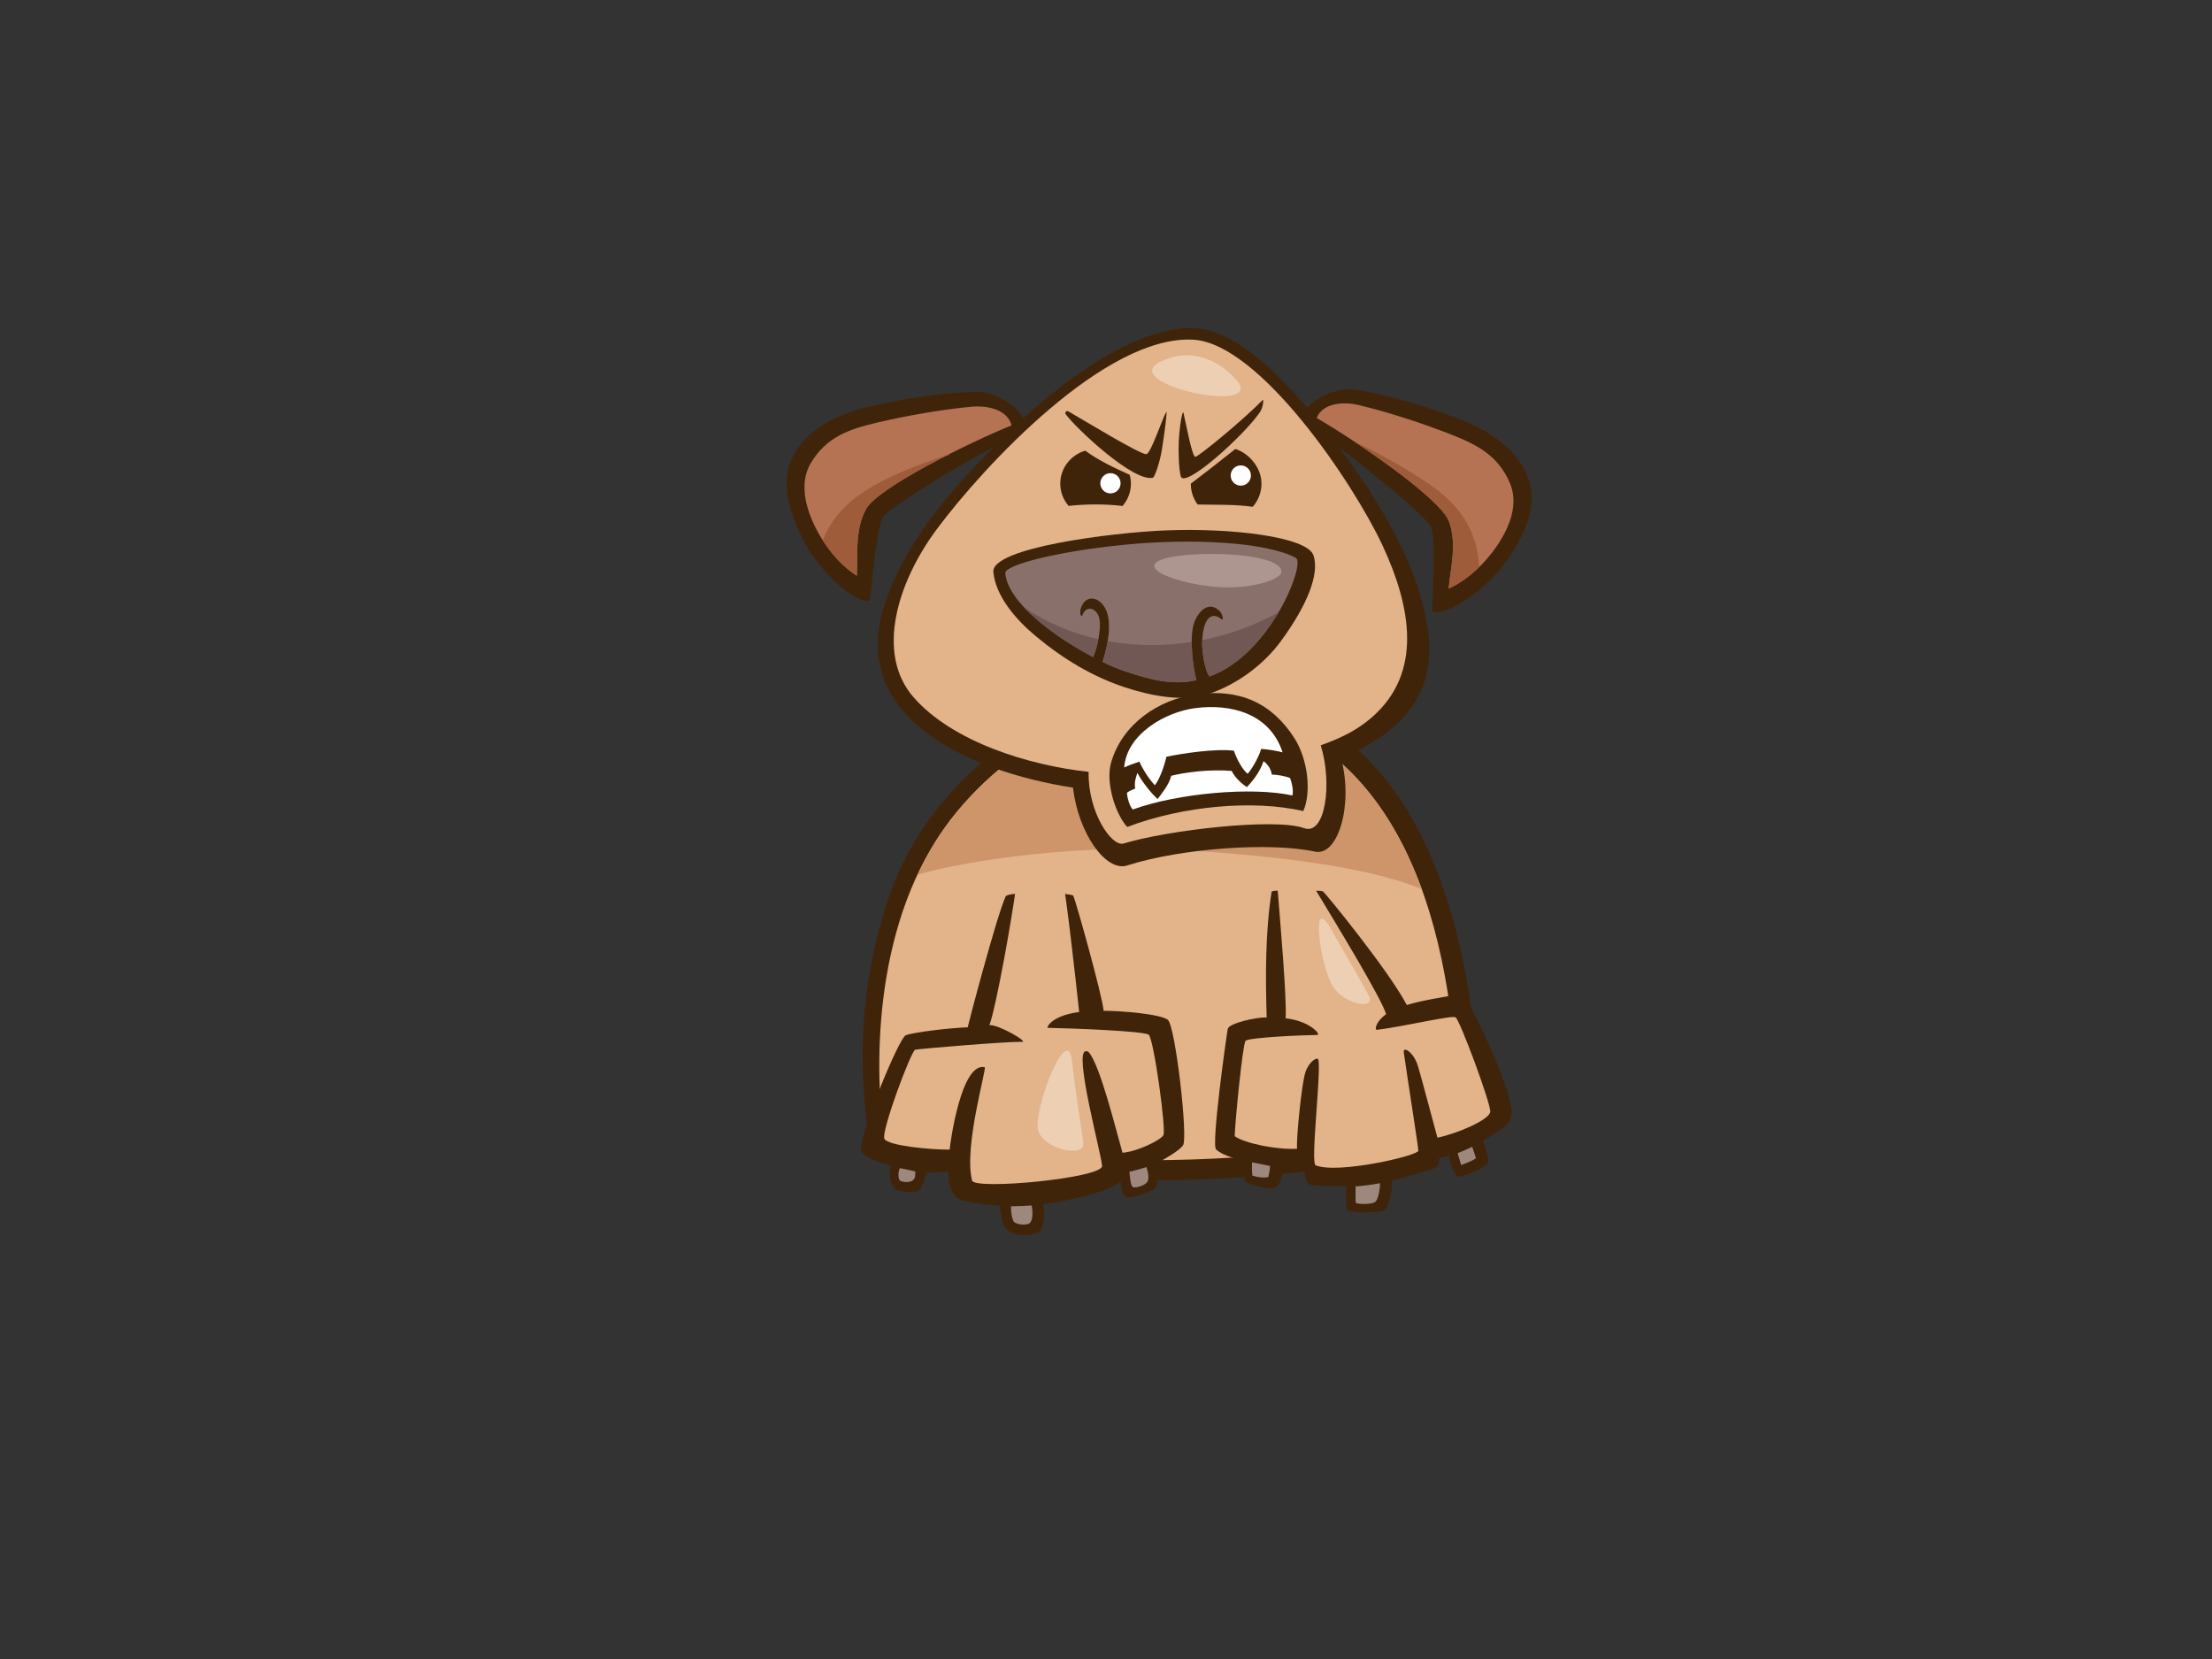 <?xml version="1.0" encoding="utf-8"?>
<!-- Generator: Adobe Illustrator 17.0.0, SVG Export Plug-In . SVG Version: 6.00 Build 0)  -->
<!DOCTYPE svg PUBLIC "-//W3C//DTD SVG 1.1//EN" "http://www.w3.org/Graphics/SVG/1.1/DTD/svg11.dtd">
<svg version="1.1" id="Layer_1" xmlns="http://www.w3.org/2000/svg" xmlns:xlink="http://www.w3.org/1999/xlink" x="0px" y="0px"
	 width="800px" height="600px" viewBox="0 0 800 600" enable-background="new 0 0 800 600" xml:space="preserve">
<rect x="0" y="0" width="800" height="600" fill="#333333" stroke="none"/>
<g>
	<path fill="#40240A" d="M477.099,260.851c-26.578-15.434-60.483-17.768-92.889-3.404c-30.223,13.395-54.4,38.927-64.239,71.409
		c-11.504,37.974-7.904,66.728-5.525,85.277c43.074,16.462,160.263,19.149,220.792-4.874
		C534.88,358.992,524.276,288.248,477.099,260.851z"/>
	<path fill="#E3B38A" d="M319.277,408.379c-3.287-29.141-2.055-80.103,26.944-114.954c25.236-30.335,61.719-44.358,98.206-37.26
		c73.2,14.24,82.015,102.181,82.99,148.431C465.318,425.215,363.965,422.75,319.277,408.379z"/>
	<path fill="#CD9569" d="M427.631,307.489c28.482,1.627,65.697,5.332,86.566,14.073c-11.225-30.88-31.864-58.022-69.77-65.395
		c-36.487-7.098-72.971,6.925-98.206,37.26c-5.906,7.096-10.641,14.866-14.44,22.979
		C340.829,313.379,382.101,304.887,427.631,307.489z"/>
	<path fill="#40240A" d="M514.077,216.735c-7.373-27.674-32.946-61.386-50.625-79.425c-10.943-11.171-21.862-18.178-31.303-18.646
		c-8.378-0.412-19.62,2.569-34.279,11.425c-15.54,9.387-29.561,22.164-42.975,36.146c-13.418,13.982-27.783,31.09-34.812,51.808
		c-13.889,40.96,29.614,60.887,67.966,66.822c1.953,16.487,11.881,30.602,19.601,28.143c19.772-6.303,52.048-8.49,67.929-4.997
		c8.323,1.831,13.984-16.984,9.44-33.722c3.665-1.596,7.169-3.366,10.497-5.315C523.346,252.663,517.33,228.922,514.077,216.735z"/>
	<path fill="#E3B38A" d="M496.236,259.361c-5.063,4.427-10.51,7.302-18.573,10.189c4.329,13.984,1.625,32.74-6.014,29.965
		c-10.445-3.805-49.318,0.693-65.295,5.556c-4.254,1.294-12.934-11.211-12.64-25.925c-21.273-2.27-49.125-10.726-63.321-26.977
		c-13.753-15.738-5.948-41.569,8.586-61.016c16.898-22.609,60.887-70.182,92.672-68.289c23.942,1.423,57.891,51.972,68.326,74.344
		C510.415,219.579,514.601,243.295,496.236,259.361z"/>
	<path fill="#40240A" d="M475.039,200.86c-2.24-6.711-29.636-10.01-53.579-9.027c-19.428,0.793-63.05,6.274-62.199,15.062
		c0.847,8.787,8.209,17.267,15.407,23.239c9.894,8.213,20.414,14.558,32.074,18.413c9.16,3.035,21.257,5.534,30.614,2.359
		c10.073-3.418,19.69-10.528,25.908-19.037C472.88,218.72,477.272,207.568,475.039,200.86z"/>
	<path fill="#8A706B" d="M437.438,244.651c-1.885-2.332-2.665-9.628-2.665-11.766c0-6.886,2.222-12.769,7.107-8.885
		c0.738,0.587,0.245-1.904-0.555-2.773c-3.888-4.219-7.899-0.37-9.438,3.994c-2.001,5.663-0.152,17.783,0.82,20.757
		c-8.583,2.006-16.588-0.135-25.752-3.166c-2.332-0.772-5.151-1.955-8.221-3.443c0.807-2.353,3.482-10.999,1.814-17.238
		c-1.635-6.12-7.739-7.897-9.63-2.238c-0.618,1.868,0.127,3.888,0.668,2.334c0.891-2.553,3.853-3.002,5.536,0.106
		c1.681,3.114-0.094,11.438-1.762,15.323c-14.028-7.35-31.04-19.934-31.777-30.424c-0.196-2.767,17.887-7.699,42.732-10.185
		c24.847-2.486,51.675-0.996,62.36,4.72C472.273,203.688,459.554,236.715,437.438,244.651z"/>
	<path fill="#715854" d="M370.343,219.608c6.399,6.867,16.287,13.472,25.02,18.047c0.697-1.618,1.406-4.009,1.878-6.472
		C387.685,229.034,378.542,225.217,370.343,219.608z"/>
	<path fill="#715854" d="M400.622,231.878c-0.555,3.372-1.467,6.276-1.885,7.491c3.069,1.489,5.889,2.671,8.221,3.443
		c9.164,3.031,17.169,5.172,25.752,3.166c-0.657-2.02-1.72-8.24-1.71-13.805C420.899,233.752,410.576,233.694,400.622,231.878z"/>
	<path fill="#715854" d="M434.81,231.493c-0.023,0.458-0.036,0.92-0.036,1.392c0,2.137,0.78,9.434,2.665,11.766
		c10.886-3.905,19.486-13.884,24.989-23.245C453.845,226.188,444.463,229.583,434.81,231.493z"/>
	<path fill="#40240A" d="M405.985,182.988c1.885-2.178,3.029-4.991,3.029-8.076c0-1.101-0.162-2.166-0.441-3.183
		c-5.6-2.536-11.165-5.14-16.095-8.744c-5.217,1.573-9.016,6.303-9.016,11.927c0,3.068,1.132,5.873,3.002,8.049
		C392.917,182.271,399.532,182.237,405.985,182.988z"/>
	<path fill="#40240A" d="M453.073,183.294c1.96-2.245,3.16-5.166,3.16-8.382c0-5.661-4.331-10.868-9.438-12.542
		c-5.284,4.244-11.991,9.43-16.114,12.542c-0.031,2.833,0.897,5.432,2.457,7.55C439.788,182.618,446.52,182.36,453.073,183.294z"/>
	<path fill="#FFFFFF" d="M401.613,171.126c-2.02,0-3.663,1.641-3.663,3.665c0,2.018,1.643,3.659,3.663,3.659
		c2.022,0,3.661-1.641,3.661-3.659C405.274,172.766,403.635,171.126,401.613,171.126z"/>
	<path fill="#FFFFFF" d="M448.75,168.318c-2.022,0-3.661,1.641-3.661,3.665c0,2.02,1.639,3.661,3.661,3.661
		c2.024,0,3.663-1.641,3.663-3.661C452.412,169.959,450.774,168.318,448.75,168.318z"/>
	<path fill="#40240A" d="M468.089,266.886c-8.159-12.655-19.755-17.932-35.571-15.765c-13.489,1.843-26.734,10.743-30.695,24.756
		c-2.165,7.657,2.032,19.201,5.864,23.196c20.142-7.643,45.607-9.905,63.668-5.738C474.372,286.526,473.005,274.512,468.089,266.886
		z"/>
	<path fill="#FFFFFF" d="M412.062,275.455c1.032,2.351,3.139,5.9,5.59,8.536c1.666-1.949,3.474-7.004,4.19-10.3
		c5.954-1.242,17.624-3.01,24.419-2.191c1.015,3.154,3.254,7.034,4.968,8.352c1.881-2.068,4.494-7.09,4.854-8.995
		c2.463,0.12,5.696,0.69,7.78,1.24c-4.597-14.148-18.783-17.664-31.59-15.992c-10.94,1.427-24.812,9.449-25.694,21.471
		C407.868,276.927,410.622,275.908,412.062,275.455z"/>
	<path fill="#FFFFFF" d="M459.98,280.144c-0.36-2.569-2.19-4.319-3.012-4.866c-0.942,2.915-3.014,6.332-6.021,9.37
		c-1.758-1.061-4.539-3.639-5.471-5.833c-8.292-0.67-16.948,0.526-21.922,1.766c-0.641,3.256-3.886,6.973-4.872,8.394
		c-2.068-1.787-5.446-5.879-7.327-9.455c-0.603,1.82-1.177,3.435-0.801,5.688c-1.034,0.375-2.669,1.148-2.964,1.531
		c0.096,1.914,0.98,4.903,2.101,6.022c16.339-5.906,43.098-8.284,57.745-5.066c0.381-2.007-0.193-4.589-0.861-6.31
		C464.665,280.62,461.673,280.144,459.98,280.144z"/>
	<path fill="#40240A" d="M420.156,162.976c1.045-6.291,2.02-14.489,1.681-14.001c-1.352,1.929-5.636,15.303-7.287,15.286
		c-2.515-0.027-22.467-12.214-28.13-15.471c-0.714-0.41-1.469,0.399-0.969,1.069c3.699,5.005,24.388,24.554,31.484,22.917
		C417.651,172.612,419.48,167.051,420.156,162.976z"/>
	<path fill="#40240A" d="M456.703,144.634c-7.891,7.993-23.156,20.404-24.365,20.581c-1.211,0.181-3.501-12.597-4.34-15.962
		c-0.293-1.163-1.4,4.481-1.681,10.503c-0.166,3.564,0,9.661,0.701,12.463c1.223,4.891,23.2-14.984,28.704-23.245
		C456.843,147.294,457.067,144.265,456.703,144.634z"/>
	<path fill="#40240A" d="M528.659,151.908c-12.276-4.781-25.178-8.81-38.188-10.955c-5.71-0.947-15.476,2.084-19.424,8.845
		c1.115,1.512,2.162,3.068,3.143,4.67c0.137,0.177,0.272,0.356,0.408,0.531c13.897,9.168,39.813,30.51,42.877,35.363
		c2.045,5.159,0.402,27.009,0.551,30.531c0.071,1.639,9.786,0.241,22.003-12.186c6.401-6.509,13.936-18.995,13.969-28.219
		C554.048,166.015,540.753,156.616,528.659,151.908z"/>
	<path fill="#B57354" d="M539.596,199.883c-4.762,6.154-10.214,10.518-15.663,12.994c0.491-6.534,3.172-16.079,0.114-24.313
		c-3.06-8.232-33.71-29.222-47.866-37.406c2.54-6.043,10.886-5.692,15.126-4.683c10.541,2.5,23.273,6.657,33.356,10.612
		c9.476,3.72,17.133,7.577,21.425,17.664C549.791,183.436,544.811,193.136,539.596,199.883z"/>
	<path fill="#40240A" d="M365.654,158.23c1.408-2.367,2.927-4.631,4.622-6.734c-3.605-6.21-11.833-9.886-17.14-9.767
		c-13.185,0.293-26.526,2.469-39.352,5.467c-12.641,2.958-27.122,10.395-29.113,24.731c-1.264,9.133,4.436,22.557,9.854,29.902
		c10.345,14.023,19.768,16.776,20.068,15.161c0.644-3.462,2.095-25.324,4.846-30.146c3.59-4.225,30.448-20.67,45.84-28.201
		C365.404,158.505,365.527,158.364,365.654,158.23z"/>
	<path fill="#B57354" d="M293.309,167.359c5.675-9.38,13.794-12.122,23.703-14.469c10.539-2.499,23.728-4.82,34.519-5.811
		c4.337-0.399,12.653,0.429,14.315,6.771c-15.17,6.108-48.47,22.569-52.661,30.288c-4.189,7.726-2.88,17.55-3.312,24.088
		c-5.048-3.22-9.831-8.307-13.674-15.072C291.985,185.739,288.421,175.435,293.309,167.359z"/>
	<path fill="#9E5C3B" d="M534.992,205.057c-0.393-5.904-1.822-11.59-4.914-16.68c-5.005-8.248-12.648-13.239-20.739-18.145
		c-6.376-3.869-12.871-7.437-19.595-10.576c14.629,9.713,32.033,22.809,34.304,28.908c3.058,8.234,0.377,17.78-0.114,24.313
		C527.698,211.167,531.456,208.537,534.992,205.057z"/>
	<path fill="#9E5C3B" d="M311.043,178.819c-6.673,4.635-10.967,10.279-13.507,16.549c3.593,5.663,7.859,10.002,12.339,12.858
		c0.432-6.538-0.877-16.362,3.312-24.088c2.568-4.731,16.073-12.746,29.638-19.649C331.657,168.214,320.54,172.227,311.043,178.819z
		"/>
	<path fill="#40240A" d="M422.343,368.811c-2.728-2.07-16.526-3.223-23.194-3.252c-0.437-5.342-10.258-40.458-10.999-41.608
		s-23.551-1.648-24.423,0.229c-3.36,7.246-13.763,47.115-13.745,47.354c-0.015,0-0.033,0-0.044,0.004
		c-6.83,0.246-19.778,1.828-22.374,2.889c-2.598,1.063-18.147,39.129-15.986,42.112c2.16,2.983,7.909,4.177,10.449,5.003
		c-0.842,4.367,0.394,7.706,2.035,8.65c1.643,0.949,7.346,1.411,8.284,0.321c0.94-1.084,2.28-3.458,2.686-6.403
		c2.405,0.087,6.124-0.314,8.005-0.368c-0.15,4.552,1.255,8.444,3.445,9.769c2.189,1.325,10.424,2.218,15.095,2.604
		c-0.006,0.533,0.607,5.7,1.727,7.508c2.721,4.383,10.593,3.237,12.557,1.7c1.949-1.521,1.966-7.358,1.408-9.854
		c0.037-0.006,0.077-0.01,0.116-0.013c5.596-0.636,23.661-3.807,27.837-8.402c0.118,1.573,0.609,4.853,1.883,5.8
		c1.273,0.942,10.16-1.675,10.926-3.509c0.768-1.825,0.83-5.509,0.674-8.835c2.241-1.173,7.76-4.273,9.151-6.289
		C429.744,411.489,425.074,370.885,422.343,368.811z"/>
	<path fill="#9E877D" d="M330.012,426.975c-1.306,0.901-4.063,0.483-4.608-0.075c-0.541-0.564-0.689-2.777,0.023-4.442
		c1.837,0.395,5.644,1.142,5.619,1.277C330.929,424.395,331.314,426.074,330.012,426.975z"/>
	<path fill="#9E877D" d="M372.686,442.047c-0.946,1.46-5.357,0.834-6.075-0.285c-0.716-1.117-1.025-4.075-0.974-5.488
		c2.149,0.004,5.463-0.133,7.52-0.3C373.482,438.377,373.632,440.592,372.686,442.047z"/>
	<path fill="#9E877D" d="M415.122,427.089c-0.58,1.648-4.839,2.869-5.561,2.118c-0.724-0.749-0.863-3.697-1.125-5.411
		c0.88-0.141,5.313-1.4,6.214-1.691C414.935,423.091,415.704,425.439,415.122,427.089z"/>
	<path fill="#E3B38A" d="M420.733,410.603c-1.134,1.825-9.493,5.927-14.766,6.299c-1.849-6.272-8.072-31.879-12.23-36.372
		c-0.466-0.507-1.433-0.485-1.773,0.167c-2.394,4.552,6.287,36.543,6.624,40.966c0.341,4.421-46.125,8.816-47.024,5.296
		c-3.114-12.207,5.463-40.808,4.547-41.003c-8.531-1.845-12.507,27.706-12.653,29.815c-6.998,0.069-22.23-1.419-23.589-3.861
		c-1.359-2.445,9.671-31.933,11.13-32.268c1.46-0.341,32.746-2.958,38.711-2.856c2.209,0.037-8.569-6.297-11.88-6.045
		c2.432-6.339,8.405-40.023,9.576-49.732c2.719-1.327,16.693-1.127,17.317-0.119c0.626,1.011,4.273,32.657,5.569,45.114
		c-10.298,1.371-11.82,5.708-11.405,5.721c10.06,0.22,34.731,1.179,36.551,2.496C417.259,375.547,421.868,408.778,420.733,410.603z"
		/>
	<path fill="#40240A" d="M546.713,401.632c-1.462-11.999-14.926-37.947-15.964-39.655c-1.04-1.71-3.148-2.484-5.045-2.053
		c-1.895,0.429-11.363,1.793-16.909,3.555c-6.565-12.509-29.593-40.662-30.339-41.111c-0.747-0.445-18.413-0.745-18.556,0.123
		c-2.309,14.446-2.239,31.097-1.785,45.465c-4.002-0.087-13.682,2.137-14.082,4.157c-0.401,2.018-6.037,41.904-4.221,43.591
		c2.588,2.407,7.712,3.507,11.284,4.306c-0.497,1.97-0.645,3.994-1.026,6.102c-0.112,0.63,0.256,1.354,0.861,1.598
		c1.723,0.689,3.48,1.327,5.307,1.668c1.554,0.295,4.059,0.749,5.482-0.187c1.565-1.03,2.544-6.428,2.596-6.73
		c2.453,0.285,4.924,0.401,7.337,0.171c0.164,1.795,0.381,5.213,2.212,5.796c1.835,0.583,9.983,0.554,13.224,0.657
		c-0.408,2.453-0.462,7.66,0.26,8.594c0.722,0.93,12.69,1.313,13.824-0.327c1.132-1.637,2.817-7.464,2.045-10.36
		c6.726-1.672,14.644-4.042,15.515-4.46c1.643-0.778,1.795-2.153,1.887-3.767c1.152-0.164,2.32-0.418,3.493-0.734
		c-0.035,2.19,2.294,7.685,3.225,7.595c1.664-0.156,7.649-2.191,10.431-4.547c0.562-0.476,0.663-1.409,0.47-2.068
		c-0.506-1.706-0.94-4.3-1.879-6.397c2.915-1.7,5.627-3.524,7.945-5.176C545.695,406.454,546.958,403.654,546.713,401.632z"/>
	<path fill="#9E877D" d="M458.709,425.704c-1.854,0.404-3.919-0.006-5.769-0.51c-0.171-1.564-0.202-3.195-0.123-4.81
		c1.246,0.26,5.558,1.123,6.522,1.304C459.279,423.028,459.011,424.383,458.709,425.704z"/>
	<path fill="#9E877D" d="M497.534,434.531c-1.127,1.271-7.017,0.99-7.192,0.431c-0.173-0.555-0.035-4.031-0.058-5.902
		c2.58-0.121,6.21-0.649,8.837-1.138C499.107,429.448,498.661,433.261,497.534,434.531z"/>
	<path fill="#9E877D" d="M528.441,421.349c-0.42-1.431-0.824-2.877-1.281-4.292c1.773-0.651,3.534-1.435,5.257-2.299
		c0.038,0.091,0.075,0.185,0.108,0.275c0.48,1.271,0.876,2.572,1.279,3.872C532.219,419.985,530.287,420.655,528.441,421.349z"/>
	<path fill="#E3B38A" d="M519.866,411.46c-1.231-4.396-5.286-19.9-6.973-25.677c-1.571-5.374-5.525-7.483-5.213-5.276
		c1.775,12.403,5.245,33.909,5.265,35.669c0.019,1.762-29.068,8.55-37.119,5.282c-1.933-0.782,1.902-32.214,1.03-38.018
		c-0.235-1.579-3.36,0.395-4.71,4.242c-1.354,3.846-3.433,24.542-3.037,27.774c-7.29,0.443-19.129-1.972-22.563-4.552
		c0.11-4.926,2.861-33.212,3.924-34.465c1.067-1.254,21.402-2.109,25.946-2.134c1.421-0.01-2.494-5.016-11.458-6.031
		c0.51-6.676-2.005-35.471-2.967-47.579c2.434-0.582,10.778-0.701,12.929-0.339c8.086,13.397,24.937,41.051,26.374,46.452
		c-3.79,2.69-4.248,5.762-3.287,5.642c9.413-1.134,26.905-5.324,28.407-4.533c1.498,0.795,12.784,31.194,12.551,34.138
		S527.045,409.964,519.866,411.46z"/>
	<path fill="#AD968F" d="M439.838,212.269c-17.183-1.462-33.61-8.964-12.207-11.394c13.037-1.479,35.235-0.027,35.808,5.7
		C463.766,209.849,451.401,213.253,439.838,212.269z"/>
	<path fill="#EDCFB3" d="M419.491,130.885c8.702-4.575,19.63-2.671,27.672,6.516C458.557,150.421,404.03,139.025,419.491,130.885z"
		/>
	<path fill="#EDCFB3" d="M481.339,335.969c5.003,8.887,11.396,19.532,13.838,24.413c2.44,4.884-9.769,3.256-13.838-4.882
		C477.271,347.363,474.016,322.952,481.339,335.969z"/>
	<path fill="#EDCFB3" d="M387.753,383.985c1.036,9.842,3.256,23.599,4.071,29.293c0.813,5.698-13.838,2.445-16.278-4.069
		C373.104,402.7,386.127,368.52,387.753,383.985z"/>
</g>
</svg>
